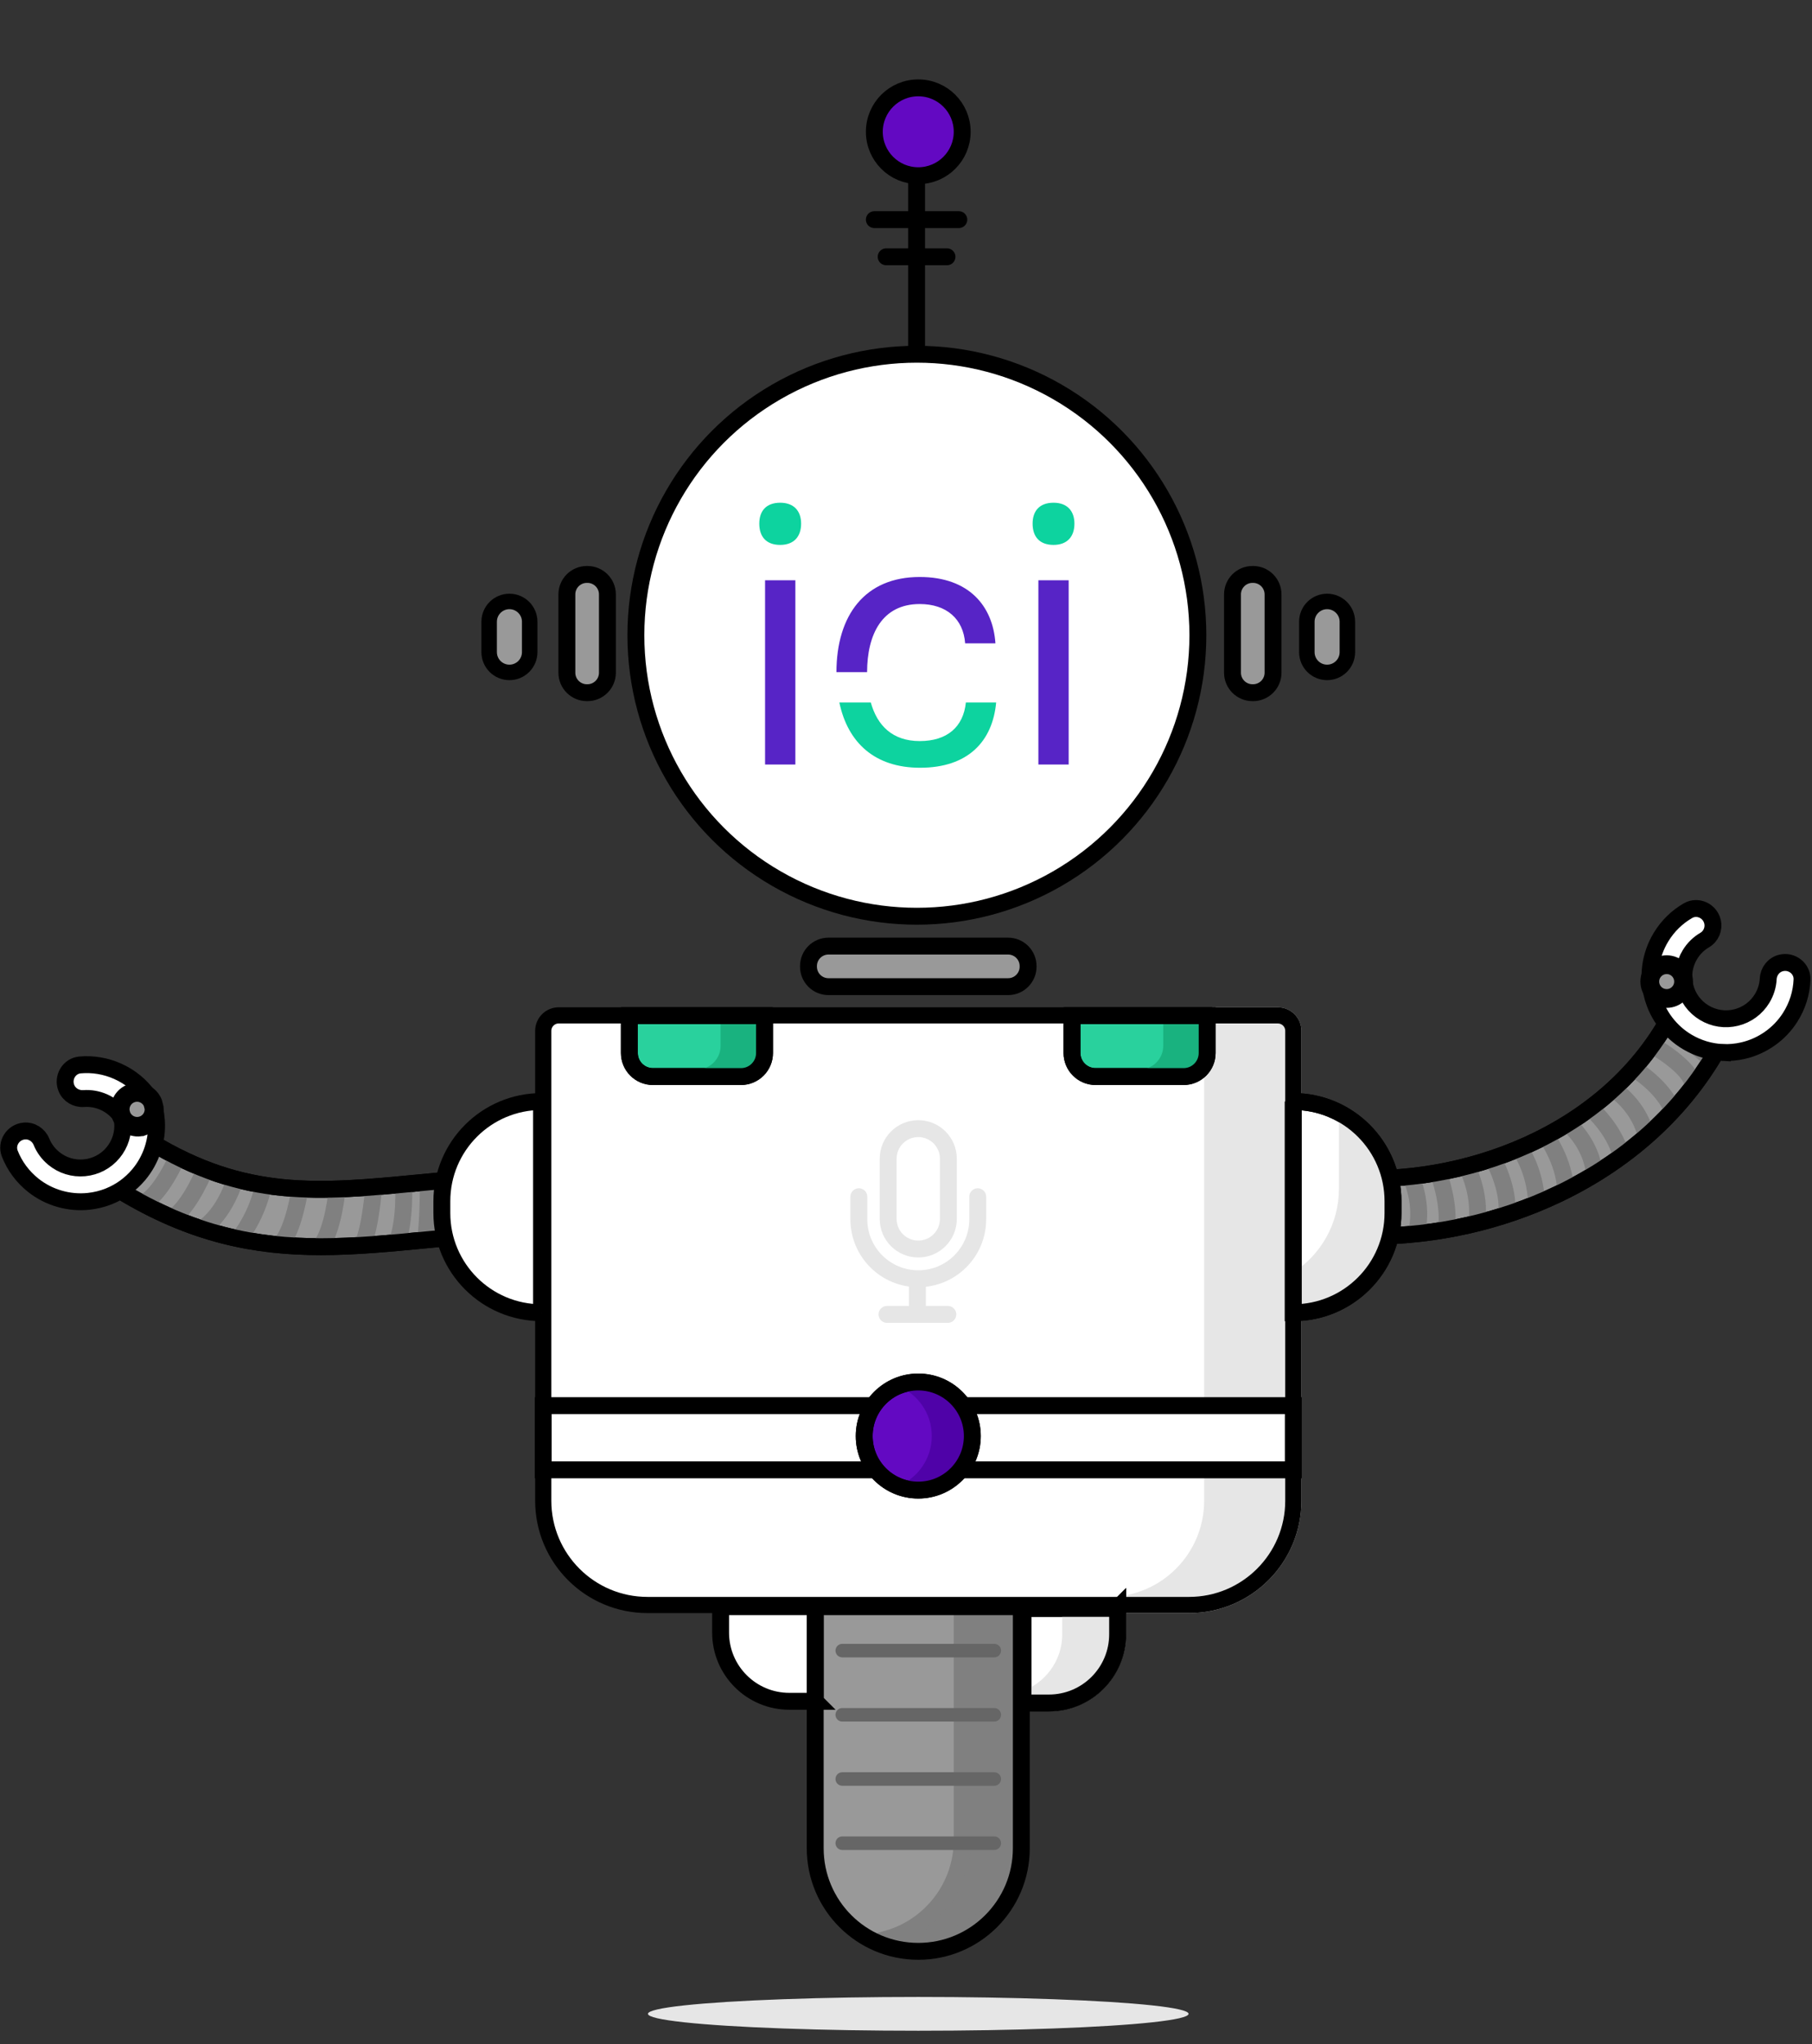 <?xml version="1.0" encoding="UTF-8"?>
<svg enable-background="new 0 0 536.284 604.968" version="1.1" viewBox="0 0 536.28 604.97" xml:space="preserve" xmlns="http://www.w3.org/2000/svg">
<rect x="0" y="0" width="536.28" height="604.97" fill="#333333" stroke="none"/>
<style type="text/css">
	.st0{fill:#999999;stroke:#000000;stroke-width:5;stroke-miterlimit:10;}
	.st1{fill:none;stroke:#808080;stroke-width:5;stroke-miterlimit:10;}
	.st2{fill:none;stroke:#000000;stroke-width:5;stroke-miterlimit:10;}
	.st3{fill:#999999;}
	.st4{fill:#808080;stroke:#808080;stroke-width:5;stroke-miterlimit:10;}
	.st5{fill:#FFFFFF;}
	.st6{fill:#E6E6E6;stroke:#E6E6E6;stroke-width:4.788;stroke-miterlimit:10;}
	.st7{fill:#FFFFFF;stroke:#000000;stroke-width:5;stroke-miterlimit:10;}
	.st8{fill:#E6E6E6;}
	.st9{fill:#999999;stroke:#000000;stroke-width:4.583;stroke-miterlimit:10;}
	.st10{fill:#666666;}
	.st11{fill:#6309C2;stroke:#000000;stroke-width:5;stroke-miterlimit:10;}
	.st12{fill:#4F02A8;}
	.st13{fill:#29D19D;stroke:#000000;stroke-width:5;stroke-miterlimit:10;}
	.st14{fill:#19B27F;}
	.st15{fill:#29D19D;}
	.st16{fill:none;stroke:#000000;stroke-width:4.788;stroke-miterlimit:10;}
	.st17{fill:none;stroke:#000000;stroke-width:5;stroke-linecap:round;stroke-miterlimit:10;}
	.st18{fill:#5724C6;}
	.st19{fill:#0DD39F;}
	.st20{fill:none;stroke:#E6E6E6;stroke-width:5;stroke-miterlimit:10;}
	.st21{fill:none;stroke:#E6E6E6;stroke-width:5;stroke-linecap:round;stroke-miterlimit:10;}
	.st22{fill:#999999;stroke:#000000;stroke-width:5.556;stroke-miterlimit:10;}
	.st23{fill:#999999;stroke:#000000;stroke-width:5.617;stroke-miterlimit:10;}
</style>

	
		<path class="st0" d="m94.975 368.96c-19.116 0-38.002-3.488-59.634-16.707l8.865-14.506c28.278 17.28 50.074 15.178 80.239 12.272 5.335-0.515 10.853-1.047 16.676-1.494l1.305 16.949c-5.66 0.436-11.095 0.96-16.35 1.466-10.724 1.035-20.946 2.02-31.101 2.02z"/>
	
	
		<path class="st1" d="m52.509 342.36s-5.127 11.848-10.431 13.742"/>
		<path class="st1" d="m60.706 346.01s-4.307 10.862-9.619 14.426"/>
		<path class="st1" d="m69.626 348.93s-2.982 10.452-9.917 14.761"/>
		<path class="st1" d="m77.987 350.72s-1.457 8.525-7.335 15.904"/>
		<path class="st1" d="m88.754 351.83s-1.666 12.044-5.823 16.606"/>
		<path class="st1" d="m99.771 351.9s-0.997 12.104-4.997 17.104"/>
		<path class="st1" d="m110.59 351.27s-0.81 11.812-3.313 17.27"/>
		<path class="st1" d="m119.44 350.5s0.623 11.012-2.022 17.257"/>
		<path class="st1" d="m126.77 350s0 14-1 17"/>
	
	
		<path class="st2" d="m94.975 368.96c-19.116 0-38.002-3.488-59.634-16.707l8.865-14.506c28.278 17.28 50.074 15.178 80.239 12.272 5.335-0.515 10.853-1.047 16.676-1.494l1.305 16.949c-5.66 0.436-11.095 0.96-16.35 1.466-10.724 1.035-20.946 2.02-31.101 2.02z"/>
	


	
		<path class="st0" d="m406.23 365.82c-3.054 0-6.094-0.115-9.11-0.348l1.305-16.949c33.105 2.54 77.515-11.827 96.784-49.404l15.127 7.758c-10.234 19.956-27.275 36.051-49.28 46.544-16.987 8.098-36.147 12.399-54.826 12.399z"/>
	
	
		<path class="st1" d="m417.51 348.18s3.992 8.114 1.628 16.966"/>
		<path class="st1" d="m427.98 363.92s1.569-5.899-2.316-16.909"/>
		<path class="st1" d="m434.05 345.17s4.305 7.827 3.013 16.829"/>
		<path class="st1" d="m441.84 342.86s5.11 9.096 4.023 16.62"/>
		<path class="st1" d="m449.77 340s4.574 5.967 5 16"/>
		<path class="st1" d="m457.55 336.16s5.446 7.4 5.834 16.119"/>
		<path class="st1" d="m464 332.47s7.04 5.635 7.908 15.082"/>
		<path class="st1" d="m470.77 328s7 6 9 14"/>
		<path class="st1" d="m476.88 321.89s7.523 4.22 10.206 13.663"/>
		<path class="st1" d="m483.48 316.19s8.807 5.259 11.549 12.534"/>
		<path class="st1" d="m488.26 308.94s10.877 5.799 12.697 11.428"/>
		<path class="st1" d="m493.03 303.09s10.206 7.229 13.474 10.57"/>
	
	
		<path class="st2" d="m406.23 365.82c-3.054 0-6.094-0.115-9.11-0.348l1.305-16.949c33.105 2.54 77.515-11.827 96.784-49.404l15.127 7.758c-10.234 19.956-27.275 36.051-49.28 46.544-16.987 8.098-36.147 12.399-54.826 12.399z"/>
	

<path class="st3" d="m271.77 577.5c-16.845 0-30.5-13.655-30.5-30.5v-71.5h61v71.5c0 16.845-13.655 30.5-30.5 30.5z"/>
<path class="st4" d="m284.77 473v71.5c0 13.893-9.293 25.609-22 29.291 2.699 0.782 5.549 1.209 8.5 1.209 16.845 0 30.5-13.655 30.5-30.5v-71.5h-17z"/>
<path class="st5" d="m351.92 475h-160.29c-17.04 0-30.854-13.814-30.854-30.854v-139.06c0-2.531 2.052-4.583 4.583-4.583h212.83c2.531 0 4.583 2.052 4.583 4.583v139.06c1e-3 17.04-13.813 30.854-30.853 30.854z"/>
<path class="st6" d="m358.77 300.5v143.65c0 17.04-13.814 30.854-30.854 30.854h24c17.04 0 30.854-13.814 30.854-30.854v-139.06c0-2.531-2.052-4.583-4.583-4.583h-19.417z"/>
<path class="st7" d="m382.77 326c16.292 0 29.5 13.208 29.5 29.5v3.5c0 16.292-13.208 29.5-29.5 29.5v-62.5z"/>
<path class="st8" d="m382.77 388.31v-11.722c8.121-5.255 13.5-14.386 13.5-24.778v-3.5-19.814c9 5 15 14 16 26.814v3.5c0 16.292-13.208 29.5-29.5 29.5z"/>
<path class="st7" d="m241.27 503.5h-7.667c-11.23 0-20.333-9.104-20.333-20.333v-7.667h28v28z"/>
<path class="st7" d="m330.77 476v7.667c0 11.23-9.104 20.333-20.333 20.333h-7.667v-28h28z"/>
<path class="st6" d="m316.77 476v7.667c0 9.016-5.874 16.651-14 19.314v1.019h7.667c11.23 0 20.333-9.104 20.333-20.333v-7.667h-14z"/>
<path class="st0" d="m298.36 292h-53.167c-3.268 0-5.917-2.649-5.917-5.917v-0.167c0-3.268 2.649-5.917 5.917-5.917h53.167c3.268 0 5.917 2.649 5.917 5.917v0.167c0 3.268-2.649 5.917-5.917 5.917z"/>
<path class="st0" d="m376.77 175.92v23.167c0 3.268-2.649 5.917-5.917 5.917h-0.167c-3.268 0-5.917-2.649-5.917-5.917v-23.167c0-3.268 2.649-5.917 5.917-5.917h0.167c3.268 0 5.917 2.649 5.917 5.917z"/>
<path class="st9" d="m398.77 184v9c0 3.314-2.686 6-6 6s-6-2.686-6-6v-9c0-3.314 2.686-6 6-6s6 2.686 6 6z"/>
<path class="st9" d="m156.77 184v9c0 3.314-2.686 6-6 6s-6-2.686-6-6v-9c0-3.314 2.686-6 6-6s6 2.686 6 6z"/>
<path class="st0" d="m179.77 175.92v23.167c0 3.268-2.649 5.917-5.917 5.917h-0.167c-3.268 0-5.917-2.649-5.917-5.917v-23.167c0-3.268 2.649-5.917 5.917-5.917h0.167c3.268 0 5.917 2.649 5.917 5.917z"/>

	<path class="st7" d="m509.75 311.49c-3.619-0.17-7.16-1.221-10.361-3.114-4.994-2.953-8.705-7.793-10.243-13.387-1.655-6.017-0.781-12.302 2.433-17.621 1.999-3.308 4.75-5.988 8.011-7.862 2.834-1.629 6.446 0.034 7.228 3.208l2e-3 8e-3c0.527 2.14-0.403 4.382-2.306 5.493-1.779 1.039-3.281 2.512-4.376 4.325-1.727 2.858-2.237 6.217-1.438 9.459s2.814 5.978 5.67 7.705c2.86 1.729 6.219 2.236 9.459 1.438 3.242-0.799 5.978-2.814 7.705-5.67 1.078-1.784 1.682-3.763 1.789-5.787 0.119-2.237 1.619-4.158 3.795-4.694l5e-3 -1e-3c3.19-0.787 6.335 1.664 6.204 4.947-0.157 3.923-1.348 7.76-3.524 11.175-3.146 4.937-8.181 8.487-13.883 9.813-2.049 0.474-4.122 0.661-6.17 0.565z"/>

<path class="st10" d="m294.27 547.5h-45c-1.105 0-2-0.895-2-2s0.895-2 2-2h45c1.105 0 2 0.895 2 2s-0.895 2-2 2z"/>
<path class="st10" d="m294.27 528.5h-45c-1.105 0-2-0.895-2-2s0.895-2 2-2h45c1.105 0 2 0.895 2 2s-0.895 2-2 2z"/>
<path class="st10" d="m294.27 509.5h-45c-1.105 0-2-0.895-2-2s0.895-2 2-2h45c1.105 0 2 0.895 2 2s-0.895 2-2 2z"/>
<path class="st10" d="m294.27 490.5h-45c-1.105 0-2-0.895-2-2s0.895-2 2-2h45c1.105 0 2 0.895 2 2s-0.895 2-2 2z"/>
<rect class="st7" x="160.77" y="416" width="222" height="19"/>
<circle class="st11" cx="271.77" cy="425" r="16"/>
<path class="st12" d="m271.77 409c-2.124 0-4.146 0.423-6 1.174 5.861 2.375 10 8.113 10 14.826s-4.139 12.451-10 14.826c1.854 0.751 3.876 1.174 6 1.174 8.837 0 16-7.163 16-16s-7.163-16-16-16z"/>

	<path class="st13" d="m219.3 318.61h-26.061c-3.849 0-6.97-3.12-6.97-6.97v-11.03h40v11.03c1e-3 3.85-3.119 6.97-6.969 6.97z"/>
	<path class="st13" d="m350.3 318.61h-26.06c-3.849 0-6.97-3.12-6.97-6.97v-11.03h40v11.03c0 3.85-3.12 6.97-6.97 6.97z"/>


	<path class="st14" d="m213.27 309.53c0 3.849-3.12 6.97-6.97 6.97h15c3.849 0 6.97-3.12 6.97-6.97v-11.03h-15v11.03z"/>
	<path class="st14" d="m344.27 298.5v11.03c0 3.849-3.12 6.97-6.97 6.97h15c3.849 0 6.97-3.12 6.97-6.97v-11.03h-15z"/>

<path class="st16" d="m351.92 475h-160.29c-17.04 0-30.854-13.814-30.854-30.854v-139.06c0-2.531 2.052-4.583 4.583-4.583h212.83c2.531 0 4.583 2.052 4.583 4.583v139.06c1e-3 17.04-13.813 30.854-30.853 30.854z"/>
<path class="st2" d="m271.77 577.5c-16.845 0-30.5-13.655-30.5-30.5v-71.5h61v71.5c0 16.845-13.655 30.5-30.5 30.5z"/>
<line class="st17" x1="271.27" x2="271.27" y1="105.5" y2="39"/>
<circle class="st11" cx="271.77" cy="39" r="13"/>
<line class="st17" x1="258.77" x2="283.77" y1="65" y2="65"/>
<line class="st17" x1="262.27" x2="280.27" y1="76" y2="76"/>
<circle class="st7" cx="271.36" cy="188" r="83.164"/>

	<path class="st18" d="m226.43 171.73h8.964v54.53h-8.964v-54.53z"/>
	<path class="st18" d="m307.32 171.73h8.964v54.53h-8.964v-54.53z"/>
	
		<path class="st18" d="m256.62 198.93c0.029-11.153 4.41-20.164 15.578-20.164 7.896 0 12.912 4.375 13.446 11.631h8.963c-0.747-10.992-7.79-19.635-22.409-19.635-16.185 0-24.61 11.264-24.647 28.167h9.069z"/>
		<path class="st19" d="m272.2 219.32c-8.062 0-12.573-4.597-14.478-11.422h-9.309c2.524 12.009 10.582 19.318 23.893 19.318 14.193 0 21.449-7.789 22.516-19.315h-8.963c-0.747 7.256-5.549 11.419-13.659 11.419z"/>
	
	<path class="st19" d="m305.61 154.97c0-3.735 2.028-6.188 6.189-6.188 4.055 0 6.189 2.453 6.189 6.188 0 3.842-2.134 6.297-6.189 6.297-4.161 0-6.189-2.455-6.189-6.297z"/>
	<path class="st19" d="m224.72 154.97c0-3.735 2.028-6.188 6.189-6.188 4.055 0 6.189 2.453 6.189 6.188 0 3.842-2.134 6.297-6.189 6.297-4.161 0-6.189-2.455-6.189-6.297z"/>


	<path class="st20" d="m271.77 369.65c-4.92 0-8.908-3.988-8.908-8.908v-17.816c0-4.92 3.988-8.908 8.908-8.908s8.908 3.988 8.908 8.908v17.816c0 4.92-3.988 8.908-8.908 8.908z"/>
	<path class="st21" d="m289.37 354.17v6.681c0 9.716-7.877 17.593-17.593 17.593s-17.593-7.877-17.593-17.593v-6.681"/>
	<line class="st21" x1="271.52" x2="271.52" y1="379" y2="389"/>
	<line class="st21" x1="262.52" x2="280.52" y1="389" y2="389"/>

<ellipse class="st8" cx="271.77" cy="596" rx="80" ry="5"/>
<path class="st7" d="m160.27 388.5c-16.292 0-29.5-13.208-29.5-29.5v-3.5c0-16.292 13.208-29.5 29.5-29.5v62.5z"/>
<path class="st2" d="m330.77 476v7.667c0 11.23-9.104 20.333-20.333 20.333h-7.667v-28h28z"/>
<path class="st2" d="m382.77 326c16.292 0 29.5 13.208 29.5 29.5v3.5c0 16.292-13.208 29.5-29.5 29.5v-62.5z"/>
<circle class="st2" cx="271.77" cy="425" r="16"/>

	<path class="st2" d="m219.3 318.61h-26.061c-3.849 0-6.97-3.12-6.97-6.97v-11.03h40v11.03c1e-3 3.85-3.119 6.97-6.969 6.97z"/>
	<path class="st2" d="m350.3 318.61h-26.06c-3.849 0-6.97-3.12-6.97-6.97v-11.03h40v11.03c0 3.85-3.12 6.97-6.97 6.97z"/>

<circle class="st22" cx="493.27" cy="290.5" r="5"/>
<path class="st7" d="m42.453 333.56c-2.617 0.912-5.472-0.458-6.412-3.057 0.106 0.49 0.193 0.987 0.241 1.494 0.312 3.325-0.69 6.571-2.82 9.141-2.132 2.573-5.138 4.158-8.459 4.47-3.325 0.312-6.571-0.69-9.141-2.82-1.605-1.33-2.826-3-3.593-4.876-0.848-2.074-2.897-3.393-5.128-3.185h-5e-3c-3.271 0.306-5.435 3.656-4.231 6.712 1.438 3.653 3.826 6.885 7.004 9.394 4.595 3.628 10.518 5.324 16.339 4.7 2.091-0.224 4.11-0.73 6.012-1.494 3.362-1.351 6.36-3.509 8.76-6.349 3.745-4.431 5.657-10.223 5.269-16.012-0.077-1.144-0.238-2.267-0.478-3.365 0.211 2.264-1.116 4.466-3.358 5.247z"/>
<path class="st7" d="m37.895 324.64c1.842-1.287 4.233-1.164 5.93 0.125 0.124 0.094 0.279-0.062 0.19-0.189-2.314-3.276-5.473-5.882-9.235-7.55-3.539-1.569-7.334-2.189-11.085-1.855-3.257 0.29-5.259 3.73-4.069 6.776 0.816 2.091 2.914 3.334 5.153 3.173 2.015-0.145 4.048 0.205 5.948 1.047 2.268 1.006 4.143 2.626 5.45 4.669-0.968-2.167-0.301-4.785 1.718-6.196z"/>
<path class="st23" d="m38.918 323.54c-2.326 0.81-3.679 3.149-3.335 5.499 0.099 0.325 0.177 0.658 0.25 0.993 0.94 2.599 3.795 3.968 6.412 3.057 2.242-0.781 3.569-2.983 3.356-5.246-0.11-0.502-0.24-0.998-0.383-1.488-1.03-2.435-3.769-3.696-6.3-2.815z"/>
</svg>
